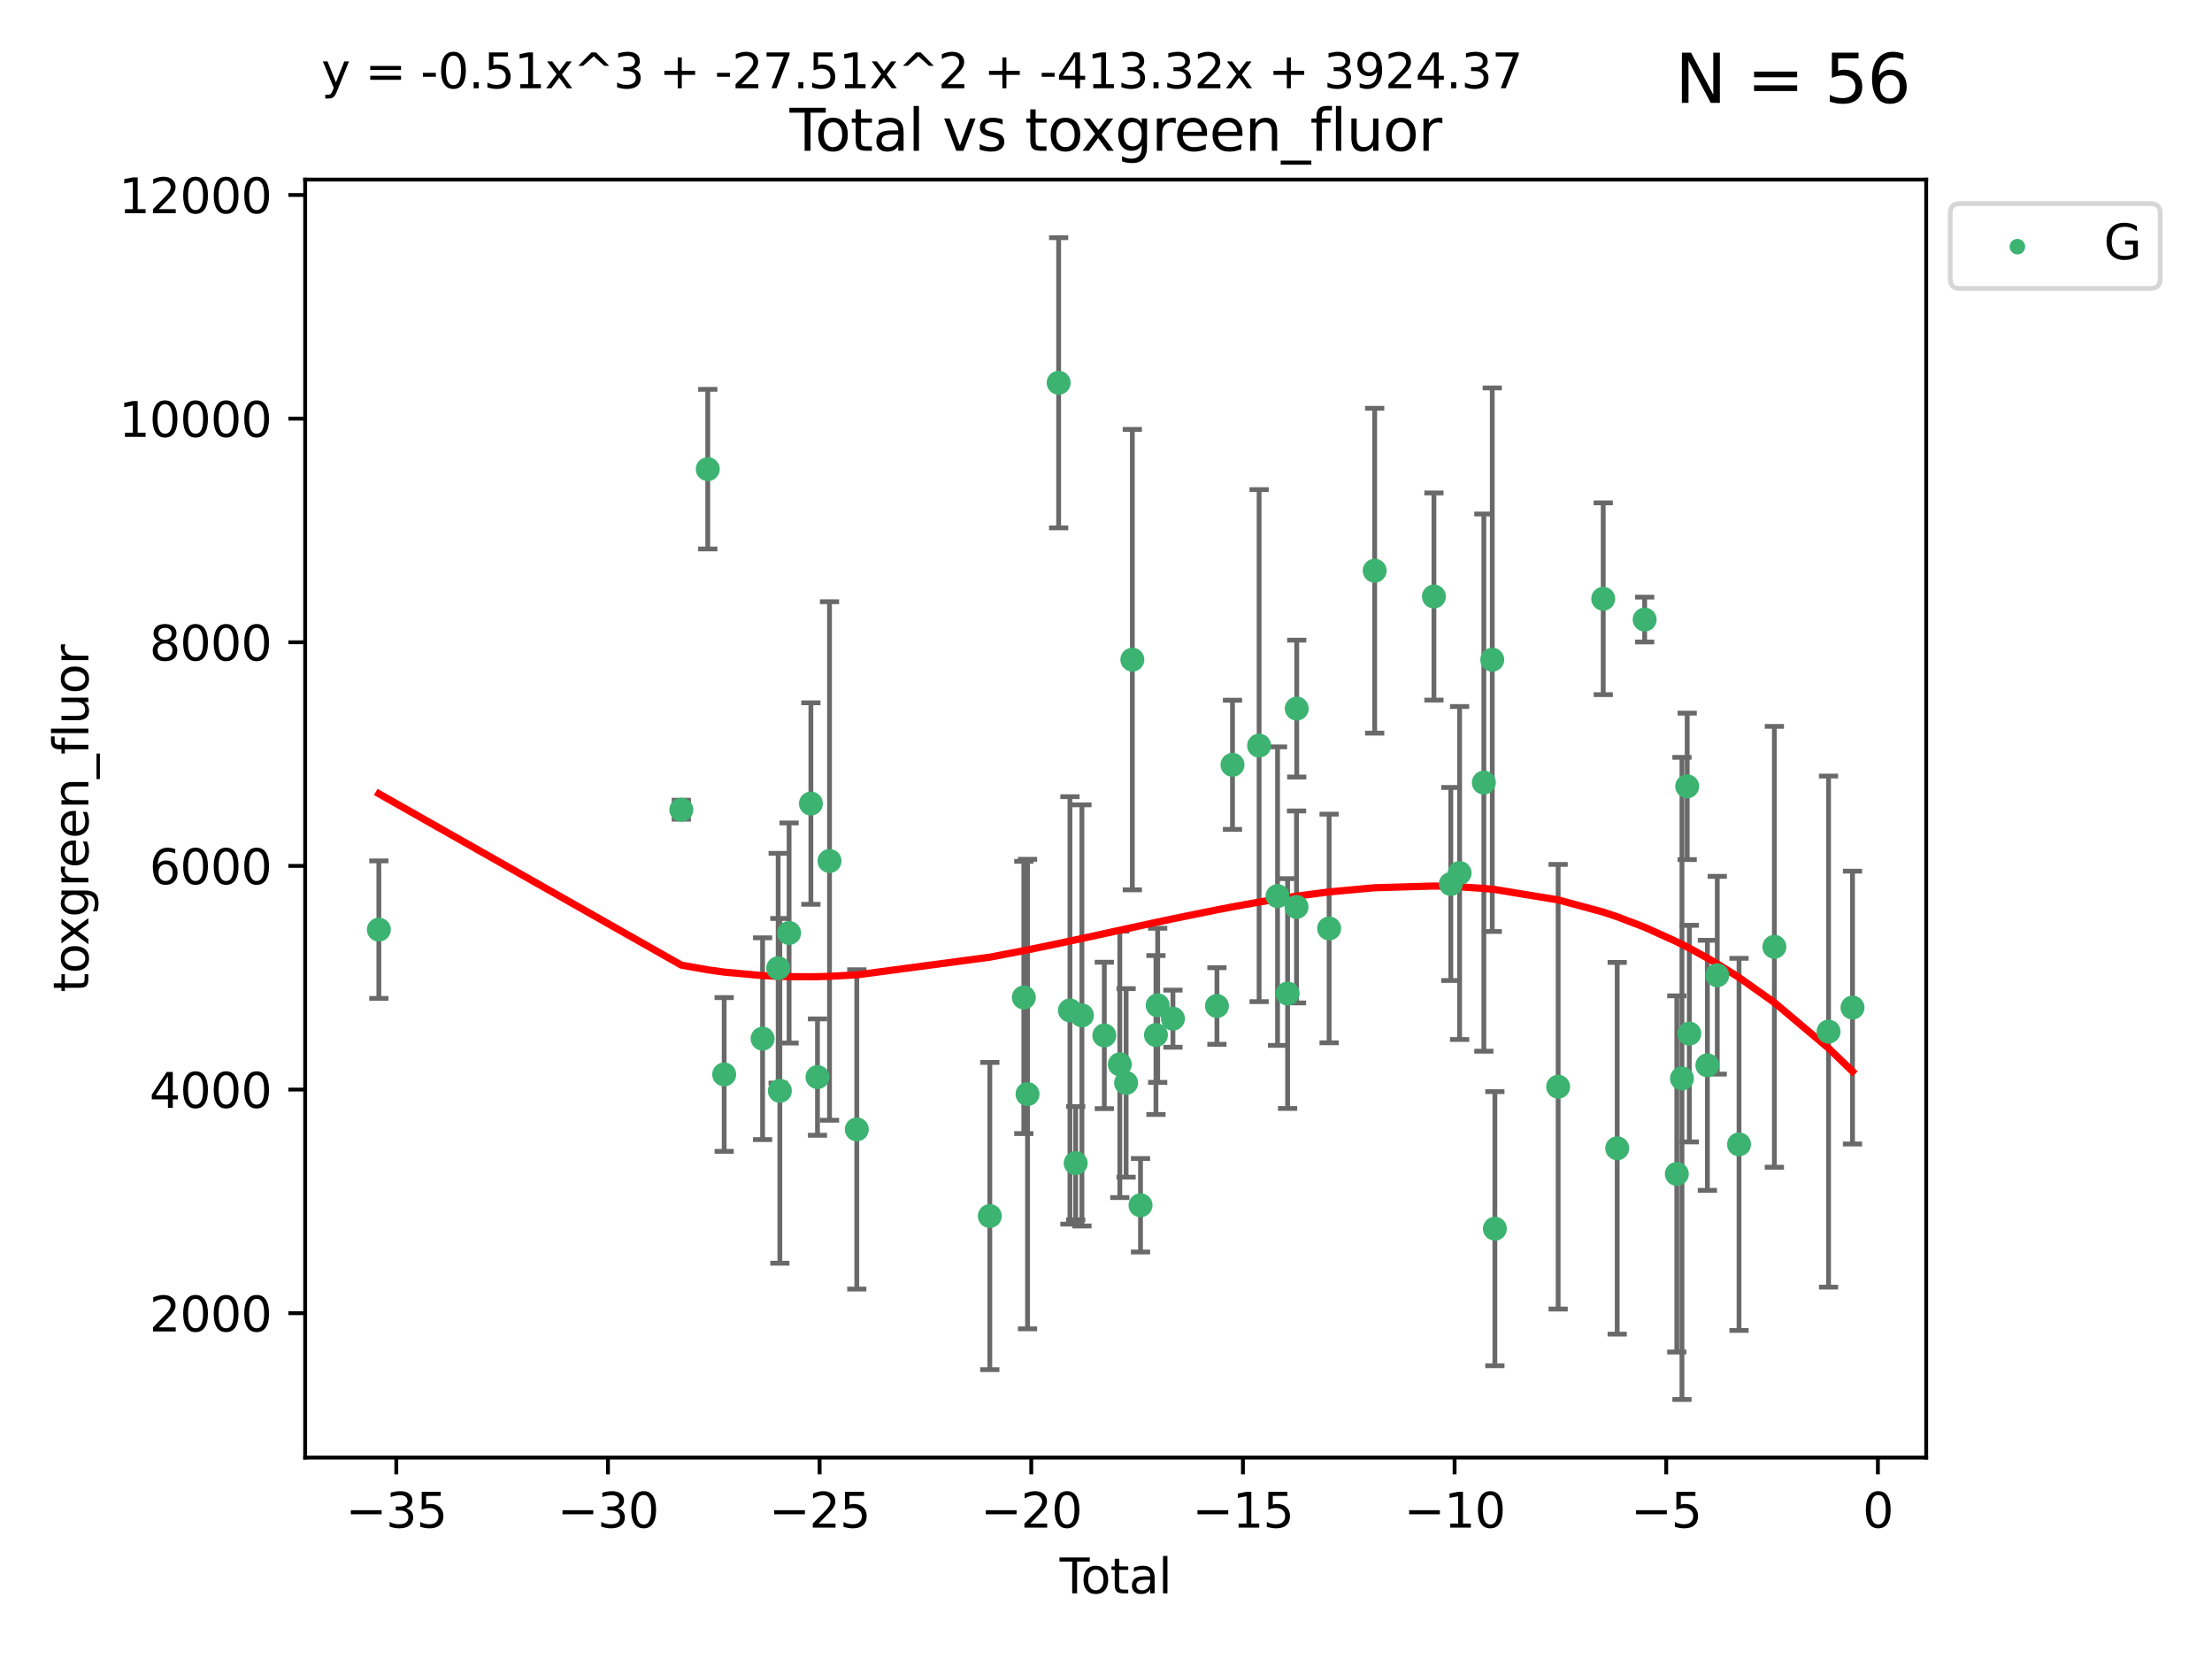 <?xml version="1.0" encoding="utf-8" standalone="no"?>
<!DOCTYPE svg PUBLIC "-//W3C//DTD SVG 1.1//EN"
  "http://www.w3.org/Graphics/SVG/1.1/DTD/svg11.dtd">
<svg xmlns:xlink="http://www.w3.org/1999/xlink" width="460.8pt" height="345.6pt" viewBox="0 0 460.8 345.6" xmlns="http://www.w3.org/2000/svg" version="1.1">
 <defs>
  <style type="text/css">*{stroke-linejoin: round; stroke-linecap: butt}</style>
 </defs>
 <g id="figure_1">
  <g id="patch_1">
   <path d="M 0 345.6 
L 460.8 345.6 
L 460.8 0 
L 0 0 
z
" style="fill: #ffffff"/>
  </g>
  <g id="axes_1">
   <g id="patch_2">
    <path d="M 63.571 303.64 
L 401.26 303.64 
L 401.26 37.411 
L 63.571 37.411 
z
" style="fill: #ffffff"/>
   </g>
   <g id="PathCollection_1">
    <defs>
     <path id="m6372471b61" d="M 0 1.118 
C 0.297 1.118 0.581 1 0.791 0.791 
C 1 0.581 1.118 0.297 1.118 0 
C 1.118 -0.297 1 -0.581 0.791 -0.791 
C 0.581 -1 0.297 -1.118 0 -1.118 
C -0.297 -1.118 -0.581 -1 -0.791 -0.791 
C -1 -0.581 -1.118 -0.297 -1.118 0 
C -1.118 0.297 -1 0.581 -0.791 0.791 
C -0.581 1 -0.297 1.118 0 1.118 
z
" style="stroke: #3cb371"/>
    </defs>
    <g clip-path="url(#pae67f00e50)">
     <use xlink:href="#m6372471b61" x="78.921" y="193.659" style="fill: #3cb371; stroke: #3cb371"/>
     <use xlink:href="#m6372471b61" x="141.933" y="168.674" style="fill: #3cb371; stroke: #3cb371"/>
     <use xlink:href="#m6372471b61" x="147.439" y="97.733" style="fill: #3cb371; stroke: #3cb371"/>
     <use xlink:href="#m6372471b61" x="150.859" y="223.827" style="fill: #3cb371; stroke: #3cb371"/>
     <use xlink:href="#m6372471b61" x="158.863" y="216.374" style="fill: #3cb371; stroke: #3cb371"/>
     <use xlink:href="#m6372471b61" x="162.108" y="201.694" style="fill: #3cb371; stroke: #3cb371"/>
     <use xlink:href="#m6372471b61" x="162.459" y="227.241" style="fill: #3cb371; stroke: #3cb371"/>
     <use xlink:href="#m6372471b61" x="164.382" y="194.357" style="fill: #3cb371; stroke: #3cb371"/>
     <use xlink:href="#m6372471b61" x="168.922" y="167.393" style="fill: #3cb371; stroke: #3cb371"/>
     <use xlink:href="#m6372471b61" x="170.298" y="224.378" style="fill: #3cb371; stroke: #3cb371"/>
     <use xlink:href="#m6372471b61" x="172.802" y="179.361" style="fill: #3cb371; stroke: #3cb371"/>
     <use xlink:href="#m6372471b61" x="178.486" y="235.273" style="fill: #3cb371; stroke: #3cb371"/>
     <use xlink:href="#m6372471b61" x="206.195" y="253.318" style="fill: #3cb371; stroke: #3cb371"/>
     <use xlink:href="#m6372471b61" x="213.28" y="207.792" style="fill: #3cb371; stroke: #3cb371"/>
     <use xlink:href="#m6372471b61" x="214.053" y="227.915" style="fill: #3cb371; stroke: #3cb371"/>
     <use xlink:href="#m6372471b61" x="220.537" y="79.74" style="fill: #3cb371; stroke: #3cb371"/>
     <use xlink:href="#m6372471b61" x="222.889" y="210.486" style="fill: #3cb371; stroke: #3cb371"/>
     <use xlink:href="#m6372471b61" x="224.085" y="242.308" style="fill: #3cb371; stroke: #3cb371"/>
     <use xlink:href="#m6372471b61" x="225.384" y="211.53" style="fill: #3cb371; stroke: #3cb371"/>
     <use xlink:href="#m6372471b61" x="230.049" y="215.696" style="fill: #3cb371; stroke: #3cb371"/>
     <use xlink:href="#m6372471b61" x="233.277" y="221.727" style="fill: #3cb371; stroke: #3cb371"/>
     <use xlink:href="#m6372471b61" x="234.588" y="225.588" style="fill: #3cb371; stroke: #3cb371"/>
     <use xlink:href="#m6372471b61" x="235.886" y="137.416" style="fill: #3cb371; stroke: #3cb371"/>
     <use xlink:href="#m6372471b61" x="237.592" y="251.079" style="fill: #3cb371; stroke: #3cb371"/>
     <use xlink:href="#m6372471b61" x="240.805" y="215.614" style="fill: #3cb371; stroke: #3cb371"/>
     <use xlink:href="#m6372471b61" x="241.166" y="209.427" style="fill: #3cb371; stroke: #3cb371"/>
     <use xlink:href="#m6372471b61" x="244.343" y="212.208" style="fill: #3cb371; stroke: #3cb371"/>
     <use xlink:href="#m6372471b61" x="253.51" y="209.569" style="fill: #3cb371; stroke: #3cb371"/>
     <use xlink:href="#m6372471b61" x="256.751" y="159.326" style="fill: #3cb371; stroke: #3cb371"/>
     <use xlink:href="#m6372471b61" x="262.295" y="155.327" style="fill: #3cb371; stroke: #3cb371"/>
     <use xlink:href="#m6372471b61" x="266.134" y="186.676" style="fill: #3cb371; stroke: #3cb371"/>
     <use xlink:href="#m6372471b61" x="268.232" y="206.974" style="fill: #3cb371; stroke: #3cb371"/>
     <use xlink:href="#m6372471b61" x="270.09" y="188.931" style="fill: #3cb371; stroke: #3cb371"/>
     <use xlink:href="#m6372471b61" x="270.133" y="147.612" style="fill: #3cb371; stroke: #3cb371"/>
     <use xlink:href="#m6372471b61" x="276.879" y="193.418" style="fill: #3cb371; stroke: #3cb371"/>
     <use xlink:href="#m6372471b61" x="286.371" y="118.888" style="fill: #3cb371; stroke: #3cb371"/>
     <use xlink:href="#m6372471b61" x="298.715" y="124.263" style="fill: #3cb371; stroke: #3cb371"/>
     <use xlink:href="#m6372471b61" x="302.232" y="184.151" style="fill: #3cb371; stroke: #3cb371"/>
     <use xlink:href="#m6372471b61" x="304.065" y="181.863" style="fill: #3cb371; stroke: #3cb371"/>
     <use xlink:href="#m6372471b61" x="309.113" y="163.028" style="fill: #3cb371; stroke: #3cb371"/>
     <use xlink:href="#m6372471b61" x="310.865" y="137.428" style="fill: #3cb371; stroke: #3cb371"/>
     <use xlink:href="#m6372471b61" x="311.409" y="255.958" style="fill: #3cb371; stroke: #3cb371"/>
     <use xlink:href="#m6372471b61" x="324.589" y="226.385" style="fill: #3cb371; stroke: #3cb371"/>
     <use xlink:href="#m6372471b61" x="333.98" y="124.733" style="fill: #3cb371; stroke: #3cb371"/>
     <use xlink:href="#m6372471b61" x="336.894" y="239.207" style="fill: #3cb371; stroke: #3cb371"/>
     <use xlink:href="#m6372471b61" x="342.612" y="129.065" style="fill: #3cb371; stroke: #3cb371"/>
     <use xlink:href="#m6372471b61" x="349.311" y="244.552" style="fill: #3cb371; stroke: #3cb371"/>
     <use xlink:href="#m6372471b61" x="350.383" y="224.656" style="fill: #3cb371; stroke: #3cb371"/>
     <use xlink:href="#m6372471b61" x="351.473" y="163.815" style="fill: #3cb371; stroke: #3cb371"/>
     <use xlink:href="#m6372471b61" x="351.916" y="215.322" style="fill: #3cb371; stroke: #3cb371"/>
     <use xlink:href="#m6372471b61" x="355.679" y="221.921" style="fill: #3cb371; stroke: #3cb371"/>
     <use xlink:href="#m6372471b61" x="357.737" y="203.161" style="fill: #3cb371; stroke: #3cb371"/>
     <use xlink:href="#m6372471b61" x="362.272" y="238.394" style="fill: #3cb371; stroke: #3cb371"/>
     <use xlink:href="#m6372471b61" x="369.632" y="197.24" style="fill: #3cb371; stroke: #3cb371"/>
     <use xlink:href="#m6372471b61" x="380.92" y="214.9" style="fill: #3cb371; stroke: #3cb371"/>
     <use xlink:href="#m6372471b61" x="385.911" y="209.893" style="fill: #3cb371; stroke: #3cb371"/>
    </g>
   </g>
   <g id="matplotlib.axis_1">
    <g id="xtick_1">
     <g id="line2d_1">
      <defs>
       <path id="mce0a3dd9c8" d="M 0 0 
L 0 3.5 
" style="stroke: #000000; stroke-width: 0.8"/>
      </defs>
      <g>
       <use xlink:href="#mce0a3dd9c8" x="82.556" y="303.64" style="stroke: #000000; stroke-width: 0.8"/>
      </g>
     </g>
     <g id="text_1">
      <!-- −35 -->
      <g transform="translate(72.003 318.238)scale(0.1 -0.1)">
       <defs>
        <path id="DejaVuSans-2212" d="M 678 2272 
L 4684 2272 
L 4684 1741 
L 678 1741 
L 678 2272 
z
" transform="scale(0.016)"/>
        <path id="DejaVuSans-33" d="M 2597 2516 
Q 3050 2419 3304 2112 
Q 3559 1806 3559 1356 
Q 3559 666 3084 287 
Q 2609 -91 1734 -91 
Q 1441 -91 1130 -33 
Q 819 25 488 141 
L 488 750 
Q 750 597 1062 519 
Q 1375 441 1716 441 
Q 2309 441 2620 675 
Q 2931 909 2931 1356 
Q 2931 1769 2642 2001 
Q 2353 2234 1838 2234 
L 1294 2234 
L 1294 2753 
L 1863 2753 
Q 2328 2753 2575 2939 
Q 2822 3125 2822 3475 
Q 2822 3834 2567 4026 
Q 2313 4219 1838 4219 
Q 1578 4219 1281 4162 
Q 984 4106 628 3988 
L 628 4550 
Q 988 4650 1302 4700 
Q 1616 4750 1894 4750 
Q 2613 4750 3031 4423 
Q 3450 4097 3450 3541 
Q 3450 3153 3228 2886 
Q 3006 2619 2597 2516 
z
" transform="scale(0.016)"/>
        <path id="DejaVuSans-35" d="M 691 4666 
L 3169 4666 
L 3169 4134 
L 1269 4134 
L 1269 2991 
Q 1406 3038 1543 3061 
Q 1681 3084 1819 3084 
Q 2600 3084 3056 2656 
Q 3513 2228 3513 1497 
Q 3513 744 3044 326 
Q 2575 -91 1722 -91 
Q 1428 -91 1123 -41 
Q 819 9 494 109 
L 494 744 
Q 775 591 1075 516 
Q 1375 441 1709 441 
Q 2250 441 2565 725 
Q 2881 1009 2881 1497 
Q 2881 1984 2565 2268 
Q 2250 2553 1709 2553 
Q 1456 2553 1204 2497 
Q 953 2441 691 2322 
L 691 4666 
z
" transform="scale(0.016)"/>
       </defs>
       <use xlink:href="#DejaVuSans-2212"/>
       <use xlink:href="#DejaVuSans-33" x="83.789"/>
       <use xlink:href="#DejaVuSans-35" x="147.412"/>
      </g>
     </g>
    </g>
    <g id="xtick_2">
     <g id="line2d_2">
      <g>
       <use xlink:href="#mce0a3dd9c8" x="126.648" y="303.64" style="stroke: #000000; stroke-width: 0.8"/>
      </g>
     </g>
     <g id="text_2">
      <!-- −30 -->
      <g transform="translate(116.095 318.238)scale(0.1 -0.1)">
       <defs>
        <path id="DejaVuSans-30" d="M 2034 4250 
Q 1547 4250 1301 3770 
Q 1056 3291 1056 2328 
Q 1056 1369 1301 889 
Q 1547 409 2034 409 
Q 2525 409 2770 889 
Q 3016 1369 3016 2328 
Q 3016 3291 2770 3770 
Q 2525 4250 2034 4250 
z
M 2034 4750 
Q 2819 4750 3233 4129 
Q 3647 3509 3647 2328 
Q 3647 1150 3233 529 
Q 2819 -91 2034 -91 
Q 1250 -91 836 529 
Q 422 1150 422 2328 
Q 422 3509 836 4129 
Q 1250 4750 2034 4750 
z
" transform="scale(0.016)"/>
       </defs>
       <use xlink:href="#DejaVuSans-2212"/>
       <use xlink:href="#DejaVuSans-33" x="83.789"/>
       <use xlink:href="#DejaVuSans-30" x="147.412"/>
      </g>
     </g>
    </g>
    <g id="xtick_3">
     <g id="line2d_3">
      <g>
       <use xlink:href="#mce0a3dd9c8" x="170.74" y="303.64" style="stroke: #000000; stroke-width: 0.8"/>
      </g>
     </g>
     <g id="text_3">
      <!-- −25 -->
      <g transform="translate(160.187 318.238)scale(0.1 -0.1)">
       <defs>
        <path id="DejaVuSans-32" d="M 1228 531 
L 3431 531 
L 3431 0 
L 469 0 
L 469 531 
Q 828 903 1448 1529 
Q 2069 2156 2228 2338 
Q 2531 2678 2651 2914 
Q 2772 3150 2772 3378 
Q 2772 3750 2511 3984 
Q 2250 4219 1831 4219 
Q 1534 4219 1204 4116 
Q 875 4013 500 3803 
L 500 4441 
Q 881 4594 1212 4672 
Q 1544 4750 1819 4750 
Q 2544 4750 2975 4387 
Q 3406 4025 3406 3419 
Q 3406 3131 3298 2873 
Q 3191 2616 2906 2266 
Q 2828 2175 2409 1742 
Q 1991 1309 1228 531 
z
" transform="scale(0.016)"/>
       </defs>
       <use xlink:href="#DejaVuSans-2212"/>
       <use xlink:href="#DejaVuSans-32" x="83.789"/>
       <use xlink:href="#DejaVuSans-35" x="147.412"/>
      </g>
     </g>
    </g>
    <g id="xtick_4">
     <g id="line2d_4">
      <g>
       <use xlink:href="#mce0a3dd9c8" x="214.832" y="303.64" style="stroke: #000000; stroke-width: 0.8"/>
      </g>
     </g>
     <g id="text_4">
      <!-- −20 -->
      <g transform="translate(204.279 318.238)scale(0.1 -0.1)">
       <use xlink:href="#DejaVuSans-2212"/>
       <use xlink:href="#DejaVuSans-32" x="83.789"/>
       <use xlink:href="#DejaVuSans-30" x="147.412"/>
      </g>
     </g>
    </g>
    <g id="xtick_5">
     <g id="line2d_5">
      <g>
       <use xlink:href="#mce0a3dd9c8" x="258.924" y="303.64" style="stroke: #000000; stroke-width: 0.8"/>
      </g>
     </g>
     <g id="text_5">
      <!-- −15 -->
      <g transform="translate(248.371 318.238)scale(0.1 -0.1)">
       <defs>
        <path id="DejaVuSans-31" d="M 794 531 
L 1825 531 
L 1825 4091 
L 703 3866 
L 703 4441 
L 1819 4666 
L 2450 4666 
L 2450 531 
L 3481 531 
L 3481 0 
L 794 0 
L 794 531 
z
" transform="scale(0.016)"/>
       </defs>
       <use xlink:href="#DejaVuSans-2212"/>
       <use xlink:href="#DejaVuSans-31" x="83.789"/>
       <use xlink:href="#DejaVuSans-35" x="147.412"/>
      </g>
     </g>
    </g>
    <g id="xtick_6">
     <g id="line2d_6">
      <g>
       <use xlink:href="#mce0a3dd9c8" x="303.016" y="303.64" style="stroke: #000000; stroke-width: 0.8"/>
      </g>
     </g>
     <g id="text_6">
      <!-- −10 -->
      <g transform="translate(292.463 318.238)scale(0.1 -0.1)">
       <use xlink:href="#DejaVuSans-2212"/>
       <use xlink:href="#DejaVuSans-31" x="83.789"/>
       <use xlink:href="#DejaVuSans-30" x="147.412"/>
      </g>
     </g>
    </g>
    <g id="xtick_7">
     <g id="line2d_7">
      <g>
       <use xlink:href="#mce0a3dd9c8" x="347.108" y="303.64" style="stroke: #000000; stroke-width: 0.8"/>
      </g>
     </g>
     <g id="text_7">
      <!-- −5 -->
      <g transform="translate(339.737 318.238)scale(0.1 -0.1)">
       <use xlink:href="#DejaVuSans-2212"/>
       <use xlink:href="#DejaVuSans-35" x="83.789"/>
      </g>
     </g>
    </g>
    <g id="xtick_8">
     <g id="line2d_8">
      <g>
       <use xlink:href="#mce0a3dd9c8" x="391.2" y="303.64" style="stroke: #000000; stroke-width: 0.8"/>
      </g>
     </g>
     <g id="text_8">
      <!-- 0 -->
      <g transform="translate(388.018 318.238)scale(0.1 -0.1)">
       <use xlink:href="#DejaVuSans-30"/>
      </g>
     </g>
    </g>
    <g id="text_9">
     <!-- Total -->
     <g transform="translate(220.739 331.917)scale(0.1 -0.1)">
      <defs>
       <path id="DejaVuSans-54" d="M -19 4666 
L 3928 4666 
L 3928 4134 
L 2272 4134 
L 2272 0 
L 1638 0 
L 1638 4134 
L -19 4134 
L -19 4666 
z
" transform="scale(0.016)"/>
       <path id="DejaVuSans-6f" d="M 1959 3097 
Q 1497 3097 1228 2736 
Q 959 2375 959 1747 
Q 959 1119 1226 758 
Q 1494 397 1959 397 
Q 2419 397 2687 759 
Q 2956 1122 2956 1747 
Q 2956 2369 2687 2733 
Q 2419 3097 1959 3097 
z
M 1959 3584 
Q 2709 3584 3137 3096 
Q 3566 2609 3566 1747 
Q 3566 888 3137 398 
Q 2709 -91 1959 -91 
Q 1206 -91 779 398 
Q 353 888 353 1747 
Q 353 2609 779 3096 
Q 1206 3584 1959 3584 
z
" transform="scale(0.016)"/>
       <path id="DejaVuSans-74" d="M 1172 4494 
L 1172 3500 
L 2356 3500 
L 2356 3053 
L 1172 3053 
L 1172 1153 
Q 1172 725 1289 603 
Q 1406 481 1766 481 
L 2356 481 
L 2356 0 
L 1766 0 
Q 1100 0 847 248 
Q 594 497 594 1153 
L 594 3053 
L 172 3053 
L 172 3500 
L 594 3500 
L 594 4494 
L 1172 4494 
z
" transform="scale(0.016)"/>
       <path id="DejaVuSans-61" d="M 2194 1759 
Q 1497 1759 1228 1600 
Q 959 1441 959 1056 
Q 959 750 1161 570 
Q 1363 391 1709 391 
Q 2188 391 2477 730 
Q 2766 1069 2766 1631 
L 2766 1759 
L 2194 1759 
z
M 3341 1997 
L 3341 0 
L 2766 0 
L 2766 531 
Q 2569 213 2275 61 
Q 1981 -91 1556 -91 
Q 1019 -91 701 211 
Q 384 513 384 1019 
Q 384 1609 779 1909 
Q 1175 2209 1959 2209 
L 2766 2209 
L 2766 2266 
Q 2766 2663 2505 2880 
Q 2244 3097 1772 3097 
Q 1472 3097 1187 3025 
Q 903 2953 641 2809 
L 641 3341 
Q 956 3463 1253 3523 
Q 1550 3584 1831 3584 
Q 2591 3584 2966 3190 
Q 3341 2797 3341 1997 
z
" transform="scale(0.016)"/>
       <path id="DejaVuSans-6c" d="M 603 4863 
L 1178 4863 
L 1178 0 
L 603 0 
L 603 4863 
z
" transform="scale(0.016)"/>
      </defs>
      <use xlink:href="#DejaVuSans-54"/>
      <use xlink:href="#DejaVuSans-6f" x="44.084"/>
      <use xlink:href="#DejaVuSans-74" x="105.266"/>
      <use xlink:href="#DejaVuSans-61" x="144.475"/>
      <use xlink:href="#DejaVuSans-6c" x="205.754"/>
     </g>
    </g>
   </g>
   <g id="matplotlib.axis_2">
    <g id="ytick_1">
     <g id="line2d_9">
      <defs>
       <path id="mcc54b3b1ea" d="M 0 0 
L -3.5 0 
" style="stroke: #000000; stroke-width: 0.8"/>
      </defs>
      <g>
       <use xlink:href="#mcc54b3b1ea" x="63.571" y="273.565" style="stroke: #000000; stroke-width: 0.8"/>
      </g>
     </g>
     <g id="text_10">
      <!-- 2000 -->
      <g transform="translate(31.121 277.365)scale(0.1 -0.1)">
       <use xlink:href="#DejaVuSans-32"/>
       <use xlink:href="#DejaVuSans-30" x="63.623"/>
       <use xlink:href="#DejaVuSans-30" x="127.246"/>
       <use xlink:href="#DejaVuSans-30" x="190.869"/>
      </g>
     </g>
    </g>
    <g id="ytick_2">
     <g id="line2d_10">
      <g>
       <use xlink:href="#mcc54b3b1ea" x="63.571" y="226.976" style="stroke: #000000; stroke-width: 0.8"/>
      </g>
     </g>
     <g id="text_11">
      <!-- 4000 -->
      <g transform="translate(31.121 230.775)scale(0.1 -0.1)">
       <defs>
        <path id="DejaVuSans-34" d="M 2419 4116 
L 825 1625 
L 2419 1625 
L 2419 4116 
z
M 2253 4666 
L 3047 4666 
L 3047 1625 
L 3713 1625 
L 3713 1100 
L 3047 1100 
L 3047 0 
L 2419 0 
L 2419 1100 
L 313 1100 
L 313 1709 
L 2253 4666 
z
" transform="scale(0.016)"/>
       </defs>
       <use xlink:href="#DejaVuSans-34"/>
       <use xlink:href="#DejaVuSans-30" x="63.623"/>
       <use xlink:href="#DejaVuSans-30" x="127.246"/>
       <use xlink:href="#DejaVuSans-30" x="190.869"/>
      </g>
     </g>
    </g>
    <g id="ytick_3">
     <g id="line2d_11">
      <g>
       <use xlink:href="#mcc54b3b1ea" x="63.571" y="180.386" style="stroke: #000000; stroke-width: 0.8"/>
      </g>
     </g>
     <g id="text_12">
      <!-- 6000 -->
      <g transform="translate(31.121 184.186)scale(0.1 -0.1)">
       <defs>
        <path id="DejaVuSans-36" d="M 2113 2584 
Q 1688 2584 1439 2293 
Q 1191 2003 1191 1497 
Q 1191 994 1439 701 
Q 1688 409 2113 409 
Q 2538 409 2786 701 
Q 3034 994 3034 1497 
Q 3034 2003 2786 2293 
Q 2538 2584 2113 2584 
z
M 3366 4563 
L 3366 3988 
Q 3128 4100 2886 4159 
Q 2644 4219 2406 4219 
Q 1781 4219 1451 3797 
Q 1122 3375 1075 2522 
Q 1259 2794 1537 2939 
Q 1816 3084 2150 3084 
Q 2853 3084 3261 2657 
Q 3669 2231 3669 1497 
Q 3669 778 3244 343 
Q 2819 -91 2113 -91 
Q 1303 -91 875 529 
Q 447 1150 447 2328 
Q 447 3434 972 4092 
Q 1497 4750 2381 4750 
Q 2619 4750 2861 4703 
Q 3103 4656 3366 4563 
z
" transform="scale(0.016)"/>
       </defs>
       <use xlink:href="#DejaVuSans-36"/>
       <use xlink:href="#DejaVuSans-30" x="63.623"/>
       <use xlink:href="#DejaVuSans-30" x="127.246"/>
       <use xlink:href="#DejaVuSans-30" x="190.869"/>
      </g>
     </g>
    </g>
    <g id="ytick_4">
     <g id="line2d_12">
      <g>
       <use xlink:href="#mcc54b3b1ea" x="63.571" y="133.797" style="stroke: #000000; stroke-width: 0.8"/>
      </g>
     </g>
     <g id="text_13">
      <!-- 8000 -->
      <g transform="translate(31.121 137.596)scale(0.1 -0.1)">
       <defs>
        <path id="DejaVuSans-38" d="M 2034 2216 
Q 1584 2216 1326 1975 
Q 1069 1734 1069 1313 
Q 1069 891 1326 650 
Q 1584 409 2034 409 
Q 2484 409 2743 651 
Q 3003 894 3003 1313 
Q 3003 1734 2745 1975 
Q 2488 2216 2034 2216 
z
M 1403 2484 
Q 997 2584 770 2862 
Q 544 3141 544 3541 
Q 544 4100 942 4425 
Q 1341 4750 2034 4750 
Q 2731 4750 3128 4425 
Q 3525 4100 3525 3541 
Q 3525 3141 3298 2862 
Q 3072 2584 2669 2484 
Q 3125 2378 3379 2068 
Q 3634 1759 3634 1313 
Q 3634 634 3220 271 
Q 2806 -91 2034 -91 
Q 1263 -91 848 271 
Q 434 634 434 1313 
Q 434 1759 690 2068 
Q 947 2378 1403 2484 
z
M 1172 3481 
Q 1172 3119 1398 2916 
Q 1625 2713 2034 2713 
Q 2441 2713 2670 2916 
Q 2900 3119 2900 3481 
Q 2900 3844 2670 4047 
Q 2441 4250 2034 4250 
Q 1625 4250 1398 4047 
Q 1172 3844 1172 3481 
z
" transform="scale(0.016)"/>
       </defs>
       <use xlink:href="#DejaVuSans-38"/>
       <use xlink:href="#DejaVuSans-30" x="63.623"/>
       <use xlink:href="#DejaVuSans-30" x="127.246"/>
       <use xlink:href="#DejaVuSans-30" x="190.869"/>
      </g>
     </g>
    </g>
    <g id="ytick_5">
     <g id="line2d_13">
      <g>
       <use xlink:href="#mcc54b3b1ea" x="63.571" y="87.207" style="stroke: #000000; stroke-width: 0.8"/>
      </g>
     </g>
     <g id="text_14">
      <!-- 10000 -->
      <g transform="translate(24.759 91.007)scale(0.1 -0.1)">
       <use xlink:href="#DejaVuSans-31"/>
       <use xlink:href="#DejaVuSans-30" x="63.623"/>
       <use xlink:href="#DejaVuSans-30" x="127.246"/>
       <use xlink:href="#DejaVuSans-30" x="190.869"/>
       <use xlink:href="#DejaVuSans-30" x="254.492"/>
      </g>
     </g>
    </g>
    <g id="ytick_6">
     <g id="line2d_14">
      <g>
       <use xlink:href="#mcc54b3b1ea" x="63.571" y="40.618" style="stroke: #000000; stroke-width: 0.8"/>
      </g>
     </g>
     <g id="text_15">
      <!-- 12000 -->
      <g transform="translate(24.759 44.417)scale(0.1 -0.1)">
       <use xlink:href="#DejaVuSans-31"/>
       <use xlink:href="#DejaVuSans-32" x="63.623"/>
       <use xlink:href="#DejaVuSans-30" x="127.246"/>
       <use xlink:href="#DejaVuSans-30" x="190.869"/>
       <use xlink:href="#DejaVuSans-30" x="254.492"/>
      </g>
     </g>
    </g>
    <g id="text_16">
     <!-- toxgreen_fluor -->
     <g transform="translate(18.401 206.72)rotate(-90)scale(0.1 -0.1)">
      <defs>
       <path id="DejaVuSans-78" d="M 3513 3500 
L 2247 1797 
L 3578 0 
L 2900 0 
L 1881 1375 
L 863 0 
L 184 0 
L 1544 1831 
L 300 3500 
L 978 3500 
L 1906 2253 
L 2834 3500 
L 3513 3500 
z
" transform="scale(0.016)"/>
       <path id="DejaVuSans-67" d="M 2906 1791 
Q 2906 2416 2648 2759 
Q 2391 3103 1925 3103 
Q 1463 3103 1205 2759 
Q 947 2416 947 1791 
Q 947 1169 1205 825 
Q 1463 481 1925 481 
Q 2391 481 2648 825 
Q 2906 1169 2906 1791 
z
M 3481 434 
Q 3481 -459 3084 -895 
Q 2688 -1331 1869 -1331 
Q 1566 -1331 1297 -1286 
Q 1028 -1241 775 -1147 
L 775 -588 
Q 1028 -725 1275 -790 
Q 1522 -856 1778 -856 
Q 2344 -856 2625 -561 
Q 2906 -266 2906 331 
L 2906 616 
Q 2728 306 2450 153 
Q 2172 0 1784 0 
Q 1141 0 747 490 
Q 353 981 353 1791 
Q 353 2603 747 3093 
Q 1141 3584 1784 3584 
Q 2172 3584 2450 3431 
Q 2728 3278 2906 2969 
L 2906 3500 
L 3481 3500 
L 3481 434 
z
" transform="scale(0.016)"/>
       <path id="DejaVuSans-72" d="M 2631 2963 
Q 2534 3019 2420 3045 
Q 2306 3072 2169 3072 
Q 1681 3072 1420 2755 
Q 1159 2438 1159 1844 
L 1159 0 
L 581 0 
L 581 3500 
L 1159 3500 
L 1159 2956 
Q 1341 3275 1631 3429 
Q 1922 3584 2338 3584 
Q 2397 3584 2469 3576 
Q 2541 3569 2628 3553 
L 2631 2963 
z
" transform="scale(0.016)"/>
       <path id="DejaVuSans-65" d="M 3597 1894 
L 3597 1613 
L 953 1613 
Q 991 1019 1311 708 
Q 1631 397 2203 397 
Q 2534 397 2845 478 
Q 3156 559 3463 722 
L 3463 178 
Q 3153 47 2828 -22 
Q 2503 -91 2169 -91 
Q 1331 -91 842 396 
Q 353 884 353 1716 
Q 353 2575 817 3079 
Q 1281 3584 2069 3584 
Q 2775 3584 3186 3129 
Q 3597 2675 3597 1894 
z
M 3022 2063 
Q 3016 2534 2758 2815 
Q 2500 3097 2075 3097 
Q 1594 3097 1305 2825 
Q 1016 2553 972 2059 
L 3022 2063 
z
" transform="scale(0.016)"/>
       <path id="DejaVuSans-6e" d="M 3513 2113 
L 3513 0 
L 2938 0 
L 2938 2094 
Q 2938 2591 2744 2837 
Q 2550 3084 2163 3084 
Q 1697 3084 1428 2787 
Q 1159 2491 1159 1978 
L 1159 0 
L 581 0 
L 581 3500 
L 1159 3500 
L 1159 2956 
Q 1366 3272 1645 3428 
Q 1925 3584 2291 3584 
Q 2894 3584 3203 3211 
Q 3513 2838 3513 2113 
z
" transform="scale(0.016)"/>
       <path id="DejaVuSans-5f" d="M 3263 -1063 
L 3263 -1509 
L -63 -1509 
L -63 -1063 
L 3263 -1063 
z
" transform="scale(0.016)"/>
       <path id="DejaVuSans-66" d="M 2375 4863 
L 2375 4384 
L 1825 4384 
Q 1516 4384 1395 4259 
Q 1275 4134 1275 3809 
L 1275 3500 
L 2222 3500 
L 2222 3053 
L 1275 3053 
L 1275 0 
L 697 0 
L 697 3053 
L 147 3053 
L 147 3500 
L 697 3500 
L 697 3744 
Q 697 4328 969 4595 
Q 1241 4863 1831 4863 
L 2375 4863 
z
" transform="scale(0.016)"/>
       <path id="DejaVuSans-75" d="M 544 1381 
L 544 3500 
L 1119 3500 
L 1119 1403 
Q 1119 906 1312 657 
Q 1506 409 1894 409 
Q 2359 409 2629 706 
Q 2900 1003 2900 1516 
L 2900 3500 
L 3475 3500 
L 3475 0 
L 2900 0 
L 2900 538 
Q 2691 219 2414 64 
Q 2138 -91 1772 -91 
Q 1169 -91 856 284 
Q 544 659 544 1381 
z
M 1991 3584 
L 1991 3584 
z
" transform="scale(0.016)"/>
      </defs>
      <use xlink:href="#DejaVuSans-74"/>
      <use xlink:href="#DejaVuSans-6f" x="39.209"/>
      <use xlink:href="#DejaVuSans-78" x="97.266"/>
      <use xlink:href="#DejaVuSans-67" x="156.445"/>
      <use xlink:href="#DejaVuSans-72" x="219.922"/>
      <use xlink:href="#DejaVuSans-65" x="258.785"/>
      <use xlink:href="#DejaVuSans-65" x="320.309"/>
      <use xlink:href="#DejaVuSans-6e" x="381.832"/>
      <use xlink:href="#DejaVuSans-5f" x="445.211"/>
      <use xlink:href="#DejaVuSans-66" x="495.211"/>
      <use xlink:href="#DejaVuSans-6c" x="530.416"/>
      <use xlink:href="#DejaVuSans-75" x="558.199"/>
      <use xlink:href="#DejaVuSans-6f" x="621.578"/>
      <use xlink:href="#DejaVuSans-72" x="682.76"/>
     </g>
    </g>
   </g>
   <g id="LineCollection_1">
    <path d="M 78.921 207.981 
L 78.921 179.337 
" clip-path="url(#pae67f00e50)" style="fill: none; stroke: #696969"/>
    <path d="M 141.933 170.652 
L 141.933 166.695 
" clip-path="url(#pae67f00e50)" style="fill: none; stroke: #696969"/>
    <path d="M 147.439 114.361 
L 147.439 81.104 
" clip-path="url(#pae67f00e50)" style="fill: none; stroke: #696969"/>
    <path d="M 150.859 239.839 
L 150.859 207.815 
" clip-path="url(#pae67f00e50)" style="fill: none; stroke: #696969"/>
    <path d="M 158.863 237.391 
L 158.863 195.357 
" clip-path="url(#pae67f00e50)" style="fill: none; stroke: #696969"/>
    <path d="M 162.108 225.628 
L 162.108 177.761 
" clip-path="url(#pae67f00e50)" style="fill: none; stroke: #696969"/>
    <path d="M 162.459 263.146 
L 162.459 191.336 
" clip-path="url(#pae67f00e50)" style="fill: none; stroke: #696969"/>
    <path d="M 164.382 217.281 
L 164.382 171.433 
" clip-path="url(#pae67f00e50)" style="fill: none; stroke: #696969"/>
    <path d="M 168.922 188.38 
L 168.922 146.406 
" clip-path="url(#pae67f00e50)" style="fill: none; stroke: #696969"/>
    <path d="M 170.298 236.496 
L 170.298 212.26 
" clip-path="url(#pae67f00e50)" style="fill: none; stroke: #696969"/>
    <path d="M 172.802 233.364 
L 172.802 125.359 
" clip-path="url(#pae67f00e50)" style="fill: none; stroke: #696969"/>
    <path d="M 178.486 268.539 
L 178.486 202.007 
" clip-path="url(#pae67f00e50)" style="fill: none; stroke: #696969"/>
    <path d="M 206.195 285.319 
L 206.195 221.318 
" clip-path="url(#pae67f00e50)" style="fill: none; stroke: #696969"/>
    <path d="M 213.28 236.145 
L 213.28 179.439 
" clip-path="url(#pae67f00e50)" style="fill: none; stroke: #696969"/>
    <path d="M 214.053 276.817 
L 214.053 179.013 
" clip-path="url(#pae67f00e50)" style="fill: none; stroke: #696969"/>
    <path d="M 220.537 109.967 
L 220.537 49.513 
" clip-path="url(#pae67f00e50)" style="fill: none; stroke: #696969"/>
    <path d="M 222.889 255.007 
L 222.889 165.964 
" clip-path="url(#pae67f00e50)" style="fill: none; stroke: #696969"/>
    <path d="M 224.085 254.112 
L 224.085 230.505 
" clip-path="url(#pae67f00e50)" style="fill: none; stroke: #696969"/>
    <path d="M 225.384 255.393 
L 225.384 167.666 
" clip-path="url(#pae67f00e50)" style="fill: none; stroke: #696969"/>
    <path d="M 230.049 230.947 
L 230.049 200.445 
" clip-path="url(#pae67f00e50)" style="fill: none; stroke: #696969"/>
    <path d="M 233.277 249.474 
L 233.277 193.98 
" clip-path="url(#pae67f00e50)" style="fill: none; stroke: #696969"/>
    <path d="M 234.588 245.223 
L 234.588 205.953 
" clip-path="url(#pae67f00e50)" style="fill: none; stroke: #696969"/>
    <path d="M 235.886 185.374 
L 235.886 89.458 
" clip-path="url(#pae67f00e50)" style="fill: none; stroke: #696969"/>
    <path d="M 237.592 260.816 
L 237.592 241.341 
" clip-path="url(#pae67f00e50)" style="fill: none; stroke: #696969"/>
    <path d="M 240.805 232.166 
L 240.805 199.063 
" clip-path="url(#pae67f00e50)" style="fill: none; stroke: #696969"/>
    <path d="M 241.166 225.484 
L 241.166 193.369 
" clip-path="url(#pae67f00e50)" style="fill: none; stroke: #696969"/>
    <path d="M 244.343 218.154 
L 244.343 206.263 
" clip-path="url(#pae67f00e50)" style="fill: none; stroke: #696969"/>
    <path d="M 253.51 217.546 
L 253.51 201.593 
" clip-path="url(#pae67f00e50)" style="fill: none; stroke: #696969"/>
    <path d="M 256.751 172.779 
L 256.751 145.873 
" clip-path="url(#pae67f00e50)" style="fill: none; stroke: #696969"/>
    <path d="M 262.295 208.659 
L 262.295 101.995 
" clip-path="url(#pae67f00e50)" style="fill: none; stroke: #696969"/>
    <path d="M 266.134 217.772 
L 266.134 155.581 
" clip-path="url(#pae67f00e50)" style="fill: none; stroke: #696969"/>
    <path d="M 268.232 230.91 
L 268.232 183.038 
" clip-path="url(#pae67f00e50)" style="fill: none; stroke: #696969"/>
    <path d="M 270.09 208.929 
L 270.09 168.934 
" clip-path="url(#pae67f00e50)" style="fill: none; stroke: #696969"/>
    <path d="M 270.133 161.869 
L 270.133 133.355 
" clip-path="url(#pae67f00e50)" style="fill: none; stroke: #696969"/>
    <path d="M 276.879 217.233 
L 276.879 169.604 
" clip-path="url(#pae67f00e50)" style="fill: none; stroke: #696969"/>
    <path d="M 286.371 152.726 
L 286.371 85.049 
" clip-path="url(#pae67f00e50)" style="fill: none; stroke: #696969"/>
    <path d="M 298.715 145.837 
L 298.715 102.689 
" clip-path="url(#pae67f00e50)" style="fill: none; stroke: #696969"/>
    <path d="M 302.232 204.258 
L 302.232 164.043 
" clip-path="url(#pae67f00e50)" style="fill: none; stroke: #696969"/>
    <path d="M 304.065 216.547 
L 304.065 147.18 
" clip-path="url(#pae67f00e50)" style="fill: none; stroke: #696969"/>
    <path d="M 309.113 218.985 
L 309.113 107.07 
" clip-path="url(#pae67f00e50)" style="fill: none; stroke: #696969"/>
    <path d="M 310.865 194.046 
L 310.865 80.809 
" clip-path="url(#pae67f00e50)" style="fill: none; stroke: #696969"/>
    <path d="M 311.409 284.51 
L 311.409 227.405 
" clip-path="url(#pae67f00e50)" style="fill: none; stroke: #696969"/>
    <path d="M 324.589 272.695 
L 324.589 180.074 
" clip-path="url(#pae67f00e50)" style="fill: none; stroke: #696969"/>
    <path d="M 333.98 144.709 
L 333.98 104.757 
" clip-path="url(#pae67f00e50)" style="fill: none; stroke: #696969"/>
    <path d="M 336.894 277.92 
L 336.894 200.493 
" clip-path="url(#pae67f00e50)" style="fill: none; stroke: #696969"/>
    <path d="M 342.612 133.735 
L 342.612 124.396 
" clip-path="url(#pae67f00e50)" style="fill: none; stroke: #696969"/>
    <path d="M 349.311 281.652 
L 349.311 207.452 
" clip-path="url(#pae67f00e50)" style="fill: none; stroke: #696969"/>
    <path d="M 350.383 291.539 
L 350.383 157.774 
" clip-path="url(#pae67f00e50)" style="fill: none; stroke: #696969"/>
    <path d="M 351.473 179.069 
L 351.473 148.562 
" clip-path="url(#pae67f00e50)" style="fill: none; stroke: #696969"/>
    <path d="M 351.916 237.882 
L 351.916 192.763 
" clip-path="url(#pae67f00e50)" style="fill: none; stroke: #696969"/>
    <path d="M 355.679 247.963 
L 355.679 195.88 
" clip-path="url(#pae67f00e50)" style="fill: none; stroke: #696969"/>
    <path d="M 357.737 223.761 
L 357.737 182.561 
" clip-path="url(#pae67f00e50)" style="fill: none; stroke: #696969"/>
    <path d="M 362.272 277.148 
L 362.272 199.64 
" clip-path="url(#pae67f00e50)" style="fill: none; stroke: #696969"/>
    <path d="M 369.632 243.156 
L 369.632 151.324 
" clip-path="url(#pae67f00e50)" style="fill: none; stroke: #696969"/>
    <path d="M 380.92 268.132 
L 380.92 161.668 
" clip-path="url(#pae67f00e50)" style="fill: none; stroke: #696969"/>
    <path d="M 385.911 238.313 
L 385.911 181.473 
" clip-path="url(#pae67f00e50)" style="fill: none; stroke: #696969"/>
   </g>
   <g id="line2d_15">
    <defs>
     <path id="m071db44600" d="M 2 0 
L -2 -0 
" style="stroke: #696969"/>
    </defs>
    <g clip-path="url(#pae67f00e50)">
     <use xlink:href="#m071db44600" x="78.921" y="207.981" style="fill: #696969; stroke: #696969"/>
     <use xlink:href="#m071db44600" x="141.933" y="170.652" style="fill: #696969; stroke: #696969"/>
     <use xlink:href="#m071db44600" x="147.439" y="114.361" style="fill: #696969; stroke: #696969"/>
     <use xlink:href="#m071db44600" x="150.859" y="239.839" style="fill: #696969; stroke: #696969"/>
     <use xlink:href="#m071db44600" x="158.863" y="237.391" style="fill: #696969; stroke: #696969"/>
     <use xlink:href="#m071db44600" x="162.108" y="225.628" style="fill: #696969; stroke: #696969"/>
     <use xlink:href="#m071db44600" x="162.459" y="263.146" style="fill: #696969; stroke: #696969"/>
     <use xlink:href="#m071db44600" x="164.382" y="217.281" style="fill: #696969; stroke: #696969"/>
     <use xlink:href="#m071db44600" x="168.922" y="188.38" style="fill: #696969; stroke: #696969"/>
     <use xlink:href="#m071db44600" x="170.298" y="236.496" style="fill: #696969; stroke: #696969"/>
     <use xlink:href="#m071db44600" x="172.802" y="233.364" style="fill: #696969; stroke: #696969"/>
     <use xlink:href="#m071db44600" x="178.486" y="268.539" style="fill: #696969; stroke: #696969"/>
     <use xlink:href="#m071db44600" x="206.195" y="285.319" style="fill: #696969; stroke: #696969"/>
     <use xlink:href="#m071db44600" x="213.28" y="236.145" style="fill: #696969; stroke: #696969"/>
     <use xlink:href="#m071db44600" x="214.053" y="276.817" style="fill: #696969; stroke: #696969"/>
     <use xlink:href="#m071db44600" x="220.537" y="109.967" style="fill: #696969; stroke: #696969"/>
     <use xlink:href="#m071db44600" x="222.889" y="255.007" style="fill: #696969; stroke: #696969"/>
     <use xlink:href="#m071db44600" x="224.085" y="254.112" style="fill: #696969; stroke: #696969"/>
     <use xlink:href="#m071db44600" x="225.384" y="255.393" style="fill: #696969; stroke: #696969"/>
     <use xlink:href="#m071db44600" x="230.049" y="230.947" style="fill: #696969; stroke: #696969"/>
     <use xlink:href="#m071db44600" x="233.277" y="249.474" style="fill: #696969; stroke: #696969"/>
     <use xlink:href="#m071db44600" x="234.588" y="245.223" style="fill: #696969; stroke: #696969"/>
     <use xlink:href="#m071db44600" x="235.886" y="185.374" style="fill: #696969; stroke: #696969"/>
     <use xlink:href="#m071db44600" x="237.592" y="260.816" style="fill: #696969; stroke: #696969"/>
     <use xlink:href="#m071db44600" x="240.805" y="232.166" style="fill: #696969; stroke: #696969"/>
     <use xlink:href="#m071db44600" x="241.166" y="225.484" style="fill: #696969; stroke: #696969"/>
     <use xlink:href="#m071db44600" x="244.343" y="218.154" style="fill: #696969; stroke: #696969"/>
     <use xlink:href="#m071db44600" x="253.51" y="217.546" style="fill: #696969; stroke: #696969"/>
     <use xlink:href="#m071db44600" x="256.751" y="172.779" style="fill: #696969; stroke: #696969"/>
     <use xlink:href="#m071db44600" x="262.295" y="208.659" style="fill: #696969; stroke: #696969"/>
     <use xlink:href="#m071db44600" x="266.134" y="217.772" style="fill: #696969; stroke: #696969"/>
     <use xlink:href="#m071db44600" x="268.232" y="230.91" style="fill: #696969; stroke: #696969"/>
     <use xlink:href="#m071db44600" x="270.09" y="208.929" style="fill: #696969; stroke: #696969"/>
     <use xlink:href="#m071db44600" x="270.133" y="161.869" style="fill: #696969; stroke: #696969"/>
     <use xlink:href="#m071db44600" x="276.879" y="217.233" style="fill: #696969; stroke: #696969"/>
     <use xlink:href="#m071db44600" x="286.371" y="152.726" style="fill: #696969; stroke: #696969"/>
     <use xlink:href="#m071db44600" x="298.715" y="145.837" style="fill: #696969; stroke: #696969"/>
     <use xlink:href="#m071db44600" x="302.232" y="204.258" style="fill: #696969; stroke: #696969"/>
     <use xlink:href="#m071db44600" x="304.065" y="216.547" style="fill: #696969; stroke: #696969"/>
     <use xlink:href="#m071db44600" x="309.113" y="218.985" style="fill: #696969; stroke: #696969"/>
     <use xlink:href="#m071db44600" x="310.865" y="194.046" style="fill: #696969; stroke: #696969"/>
     <use xlink:href="#m071db44600" x="311.409" y="284.51" style="fill: #696969; stroke: #696969"/>
     <use xlink:href="#m071db44600" x="324.589" y="272.695" style="fill: #696969; stroke: #696969"/>
     <use xlink:href="#m071db44600" x="333.98" y="144.709" style="fill: #696969; stroke: #696969"/>
     <use xlink:href="#m071db44600" x="336.894" y="277.92" style="fill: #696969; stroke: #696969"/>
     <use xlink:href="#m071db44600" x="342.612" y="133.735" style="fill: #696969; stroke: #696969"/>
     <use xlink:href="#m071db44600" x="349.311" y="281.652" style="fill: #696969; stroke: #696969"/>
     <use xlink:href="#m071db44600" x="350.383" y="291.539" style="fill: #696969; stroke: #696969"/>
     <use xlink:href="#m071db44600" x="351.473" y="179.069" style="fill: #696969; stroke: #696969"/>
     <use xlink:href="#m071db44600" x="351.916" y="237.882" style="fill: #696969; stroke: #696969"/>
     <use xlink:href="#m071db44600" x="355.679" y="247.963" style="fill: #696969; stroke: #696969"/>
     <use xlink:href="#m071db44600" x="357.737" y="223.761" style="fill: #696969; stroke: #696969"/>
     <use xlink:href="#m071db44600" x="362.272" y="277.148" style="fill: #696969; stroke: #696969"/>
     <use xlink:href="#m071db44600" x="369.632" y="243.156" style="fill: #696969; stroke: #696969"/>
     <use xlink:href="#m071db44600" x="380.92" y="268.132" style="fill: #696969; stroke: #696969"/>
     <use xlink:href="#m071db44600" x="385.911" y="238.313" style="fill: #696969; stroke: #696969"/>
    </g>
   </g>
   <g id="line2d_16">
    <g clip-path="url(#pae67f00e50)">
     <use xlink:href="#m071db44600" x="78.921" y="179.337" style="fill: #696969; stroke: #696969"/>
     <use xlink:href="#m071db44600" x="141.933" y="166.695" style="fill: #696969; stroke: #696969"/>
     <use xlink:href="#m071db44600" x="147.439" y="81.104" style="fill: #696969; stroke: #696969"/>
     <use xlink:href="#m071db44600" x="150.859" y="207.815" style="fill: #696969; stroke: #696969"/>
     <use xlink:href="#m071db44600" x="158.863" y="195.357" style="fill: #696969; stroke: #696969"/>
     <use xlink:href="#m071db44600" x="162.108" y="177.761" style="fill: #696969; stroke: #696969"/>
     <use xlink:href="#m071db44600" x="162.459" y="191.336" style="fill: #696969; stroke: #696969"/>
     <use xlink:href="#m071db44600" x="164.382" y="171.433" style="fill: #696969; stroke: #696969"/>
     <use xlink:href="#m071db44600" x="168.922" y="146.406" style="fill: #696969; stroke: #696969"/>
     <use xlink:href="#m071db44600" x="170.298" y="212.26" style="fill: #696969; stroke: #696969"/>
     <use xlink:href="#m071db44600" x="172.802" y="125.359" style="fill: #696969; stroke: #696969"/>
     <use xlink:href="#m071db44600" x="178.486" y="202.007" style="fill: #696969; stroke: #696969"/>
     <use xlink:href="#m071db44600" x="206.195" y="221.318" style="fill: #696969; stroke: #696969"/>
     <use xlink:href="#m071db44600" x="213.28" y="179.439" style="fill: #696969; stroke: #696969"/>
     <use xlink:href="#m071db44600" x="214.053" y="179.013" style="fill: #696969; stroke: #696969"/>
     <use xlink:href="#m071db44600" x="220.537" y="49.513" style="fill: #696969; stroke: #696969"/>
     <use xlink:href="#m071db44600" x="222.889" y="165.964" style="fill: #696969; stroke: #696969"/>
     <use xlink:href="#m071db44600" x="224.085" y="230.505" style="fill: #696969; stroke: #696969"/>
     <use xlink:href="#m071db44600" x="225.384" y="167.666" style="fill: #696969; stroke: #696969"/>
     <use xlink:href="#m071db44600" x="230.049" y="200.445" style="fill: #696969; stroke: #696969"/>
     <use xlink:href="#m071db44600" x="233.277" y="193.98" style="fill: #696969; stroke: #696969"/>
     <use xlink:href="#m071db44600" x="234.588" y="205.953" style="fill: #696969; stroke: #696969"/>
     <use xlink:href="#m071db44600" x="235.886" y="89.458" style="fill: #696969; stroke: #696969"/>
     <use xlink:href="#m071db44600" x="237.592" y="241.341" style="fill: #696969; stroke: #696969"/>
     <use xlink:href="#m071db44600" x="240.805" y="199.063" style="fill: #696969; stroke: #696969"/>
     <use xlink:href="#m071db44600" x="241.166" y="193.369" style="fill: #696969; stroke: #696969"/>
     <use xlink:href="#m071db44600" x="244.343" y="206.263" style="fill: #696969; stroke: #696969"/>
     <use xlink:href="#m071db44600" x="253.51" y="201.593" style="fill: #696969; stroke: #696969"/>
     <use xlink:href="#m071db44600" x="256.751" y="145.873" style="fill: #696969; stroke: #696969"/>
     <use xlink:href="#m071db44600" x="262.295" y="101.995" style="fill: #696969; stroke: #696969"/>
     <use xlink:href="#m071db44600" x="266.134" y="155.581" style="fill: #696969; stroke: #696969"/>
     <use xlink:href="#m071db44600" x="268.232" y="183.038" style="fill: #696969; stroke: #696969"/>
     <use xlink:href="#m071db44600" x="270.09" y="168.934" style="fill: #696969; stroke: #696969"/>
     <use xlink:href="#m071db44600" x="270.133" y="133.355" style="fill: #696969; stroke: #696969"/>
     <use xlink:href="#m071db44600" x="276.879" y="169.604" style="fill: #696969; stroke: #696969"/>
     <use xlink:href="#m071db44600" x="286.371" y="85.049" style="fill: #696969; stroke: #696969"/>
     <use xlink:href="#m071db44600" x="298.715" y="102.689" style="fill: #696969; stroke: #696969"/>
     <use xlink:href="#m071db44600" x="302.232" y="164.043" style="fill: #696969; stroke: #696969"/>
     <use xlink:href="#m071db44600" x="304.065" y="147.18" style="fill: #696969; stroke: #696969"/>
     <use xlink:href="#m071db44600" x="309.113" y="107.07" style="fill: #696969; stroke: #696969"/>
     <use xlink:href="#m071db44600" x="310.865" y="80.809" style="fill: #696969; stroke: #696969"/>
     <use xlink:href="#m071db44600" x="311.409" y="227.405" style="fill: #696969; stroke: #696969"/>
     <use xlink:href="#m071db44600" x="324.589" y="180.074" style="fill: #696969; stroke: #696969"/>
     <use xlink:href="#m071db44600" x="333.98" y="104.757" style="fill: #696969; stroke: #696969"/>
     <use xlink:href="#m071db44600" x="336.894" y="200.493" style="fill: #696969; stroke: #696969"/>
     <use xlink:href="#m071db44600" x="342.612" y="124.396" style="fill: #696969; stroke: #696969"/>
     <use xlink:href="#m071db44600" x="349.311" y="207.452" style="fill: #696969; stroke: #696969"/>
     <use xlink:href="#m071db44600" x="350.383" y="157.774" style="fill: #696969; stroke: #696969"/>
     <use xlink:href="#m071db44600" x="351.473" y="148.562" style="fill: #696969; stroke: #696969"/>
     <use xlink:href="#m071db44600" x="351.916" y="192.763" style="fill: #696969; stroke: #696969"/>
     <use xlink:href="#m071db44600" x="355.679" y="195.88" style="fill: #696969; stroke: #696969"/>
     <use xlink:href="#m071db44600" x="357.737" y="182.561" style="fill: #696969; stroke: #696969"/>
     <use xlink:href="#m071db44600" x="362.272" y="199.64" style="fill: #696969; stroke: #696969"/>
     <use xlink:href="#m071db44600" x="369.632" y="151.324" style="fill: #696969; stroke: #696969"/>
     <use xlink:href="#m071db44600" x="380.92" y="161.668" style="fill: #696969; stroke: #696969"/>
     <use xlink:href="#m071db44600" x="385.911" y="181.473" style="fill: #696969; stroke: #696969"/>
    </g>
   </g>
   <g id="line2d_17">
    <path d="M 78.921 165.347 
L 141.933 201.051 
L 147.439 202.032 
L 150.859 202.506 
L 158.863 203.239 
L 162.108 203.394 
L 162.459 203.406 
L 164.382 203.457 
L 168.922 203.475 
L 170.298 203.453 
L 172.802 203.383 
L 178.486 203.083 
L 206.195 199.399 
L 213.28 198.037 
L 214.053 197.882 
L 220.537 196.54 
L 222.889 196.04 
L 224.085 195.783 
L 225.384 195.503 
L 230.049 194.489 
L 233.277 193.784 
L 234.588 193.498 
L 235.886 193.215 
L 237.592 192.844 
L 240.805 192.15 
L 241.166 192.073 
L 244.343 191.397 
L 253.51 189.531 
L 256.751 188.912 
L 262.295 187.916 
L 266.134 187.281 
L 268.232 186.956 
L 270.09 186.682 
L 270.133 186.676 
L 276.879 185.8 
L 286.371 184.933 
L 298.715 184.575 
L 302.232 184.657 
L 304.065 184.735 
L 309.113 185.081 
L 310.865 185.248 
L 311.409 185.304 
L 324.589 187.465 
L 333.98 190.005 
L 336.894 190.979 
L 342.612 193.159 
L 349.311 196.191 
L 350.383 196.725 
L 351.473 197.284 
L 351.916 197.515 
L 355.679 199.577 
L 357.737 200.782 
L 362.272 203.631 
L 369.632 208.849 
L 380.92 218.366 
L 385.911 223.191 
" clip-path="url(#pae67f00e50)" style="fill: none; stroke: #ff0000; stroke-width: 1.5; stroke-linecap: square"/>
   </g>
   <g id="line2d_18">
    <defs>
     <path id="m8549907aa1" d="M 0 2 
C 0.53 2 1.039 1.789 1.414 1.414 
C 1.789 1.039 2 0.53 2 0 
C 2 -0.53 1.789 -1.039 1.414 -1.414 
C 1.039 -1.789 0.53 -2 0 -2 
C -0.53 -2 -1.039 -1.789 -1.414 -1.414 
C -1.789 -1.039 -2 -0.53 -2 0 
C -2 0.53 -1.789 1.039 -1.414 1.414 
C -1.039 1.789 -0.53 2 0 2 
z
" style="stroke: #3cb371"/>
    </defs>
    <g clip-path="url(#pae67f00e50)">
     <use xlink:href="#m8549907aa1" x="78.921" y="193.659" style="fill: #3cb371; stroke: #3cb371"/>
     <use xlink:href="#m8549907aa1" x="141.933" y="168.674" style="fill: #3cb371; stroke: #3cb371"/>
     <use xlink:href="#m8549907aa1" x="147.439" y="97.733" style="fill: #3cb371; stroke: #3cb371"/>
     <use xlink:href="#m8549907aa1" x="150.859" y="223.827" style="fill: #3cb371; stroke: #3cb371"/>
     <use xlink:href="#m8549907aa1" x="158.863" y="216.374" style="fill: #3cb371; stroke: #3cb371"/>
     <use xlink:href="#m8549907aa1" x="162.108" y="201.694" style="fill: #3cb371; stroke: #3cb371"/>
     <use xlink:href="#m8549907aa1" x="162.459" y="227.241" style="fill: #3cb371; stroke: #3cb371"/>
     <use xlink:href="#m8549907aa1" x="164.382" y="194.357" style="fill: #3cb371; stroke: #3cb371"/>
     <use xlink:href="#m8549907aa1" x="168.922" y="167.393" style="fill: #3cb371; stroke: #3cb371"/>
     <use xlink:href="#m8549907aa1" x="170.298" y="224.378" style="fill: #3cb371; stroke: #3cb371"/>
     <use xlink:href="#m8549907aa1" x="172.802" y="179.361" style="fill: #3cb371; stroke: #3cb371"/>
     <use xlink:href="#m8549907aa1" x="178.486" y="235.273" style="fill: #3cb371; stroke: #3cb371"/>
     <use xlink:href="#m8549907aa1" x="206.195" y="253.318" style="fill: #3cb371; stroke: #3cb371"/>
     <use xlink:href="#m8549907aa1" x="213.28" y="207.792" style="fill: #3cb371; stroke: #3cb371"/>
     <use xlink:href="#m8549907aa1" x="214.053" y="227.915" style="fill: #3cb371; stroke: #3cb371"/>
     <use xlink:href="#m8549907aa1" x="220.537" y="79.74" style="fill: #3cb371; stroke: #3cb371"/>
     <use xlink:href="#m8549907aa1" x="222.889" y="210.486" style="fill: #3cb371; stroke: #3cb371"/>
     <use xlink:href="#m8549907aa1" x="224.085" y="242.308" style="fill: #3cb371; stroke: #3cb371"/>
     <use xlink:href="#m8549907aa1" x="225.384" y="211.53" style="fill: #3cb371; stroke: #3cb371"/>
     <use xlink:href="#m8549907aa1" x="230.049" y="215.696" style="fill: #3cb371; stroke: #3cb371"/>
     <use xlink:href="#m8549907aa1" x="233.277" y="221.727" style="fill: #3cb371; stroke: #3cb371"/>
     <use xlink:href="#m8549907aa1" x="234.588" y="225.588" style="fill: #3cb371; stroke: #3cb371"/>
     <use xlink:href="#m8549907aa1" x="235.886" y="137.416" style="fill: #3cb371; stroke: #3cb371"/>
     <use xlink:href="#m8549907aa1" x="237.592" y="251.079" style="fill: #3cb371; stroke: #3cb371"/>
     <use xlink:href="#m8549907aa1" x="240.805" y="215.614" style="fill: #3cb371; stroke: #3cb371"/>
     <use xlink:href="#m8549907aa1" x="241.166" y="209.427" style="fill: #3cb371; stroke: #3cb371"/>
     <use xlink:href="#m8549907aa1" x="244.343" y="212.208" style="fill: #3cb371; stroke: #3cb371"/>
     <use xlink:href="#m8549907aa1" x="253.51" y="209.569" style="fill: #3cb371; stroke: #3cb371"/>
     <use xlink:href="#m8549907aa1" x="256.751" y="159.326" style="fill: #3cb371; stroke: #3cb371"/>
     <use xlink:href="#m8549907aa1" x="262.295" y="155.327" style="fill: #3cb371; stroke: #3cb371"/>
     <use xlink:href="#m8549907aa1" x="266.134" y="186.676" style="fill: #3cb371; stroke: #3cb371"/>
     <use xlink:href="#m8549907aa1" x="268.232" y="206.974" style="fill: #3cb371; stroke: #3cb371"/>
     <use xlink:href="#m8549907aa1" x="270.09" y="188.931" style="fill: #3cb371; stroke: #3cb371"/>
     <use xlink:href="#m8549907aa1" x="270.133" y="147.612" style="fill: #3cb371; stroke: #3cb371"/>
     <use xlink:href="#m8549907aa1" x="276.879" y="193.418" style="fill: #3cb371; stroke: #3cb371"/>
     <use xlink:href="#m8549907aa1" x="286.371" y="118.888" style="fill: #3cb371; stroke: #3cb371"/>
     <use xlink:href="#m8549907aa1" x="298.715" y="124.263" style="fill: #3cb371; stroke: #3cb371"/>
     <use xlink:href="#m8549907aa1" x="302.232" y="184.151" style="fill: #3cb371; stroke: #3cb371"/>
     <use xlink:href="#m8549907aa1" x="304.065" y="181.863" style="fill: #3cb371; stroke: #3cb371"/>
     <use xlink:href="#m8549907aa1" x="309.113" y="163.028" style="fill: #3cb371; stroke: #3cb371"/>
     <use xlink:href="#m8549907aa1" x="310.865" y="137.428" style="fill: #3cb371; stroke: #3cb371"/>
     <use xlink:href="#m8549907aa1" x="311.409" y="255.958" style="fill: #3cb371; stroke: #3cb371"/>
     <use xlink:href="#m8549907aa1" x="324.589" y="226.385" style="fill: #3cb371; stroke: #3cb371"/>
     <use xlink:href="#m8549907aa1" x="333.98" y="124.733" style="fill: #3cb371; stroke: #3cb371"/>
     <use xlink:href="#m8549907aa1" x="336.894" y="239.207" style="fill: #3cb371; stroke: #3cb371"/>
     <use xlink:href="#m8549907aa1" x="342.612" y="129.065" style="fill: #3cb371; stroke: #3cb371"/>
     <use xlink:href="#m8549907aa1" x="349.311" y="244.552" style="fill: #3cb371; stroke: #3cb371"/>
     <use xlink:href="#m8549907aa1" x="350.383" y="224.656" style="fill: #3cb371; stroke: #3cb371"/>
     <use xlink:href="#m8549907aa1" x="351.473" y="163.815" style="fill: #3cb371; stroke: #3cb371"/>
     <use xlink:href="#m8549907aa1" x="351.916" y="215.322" style="fill: #3cb371; stroke: #3cb371"/>
     <use xlink:href="#m8549907aa1" x="355.679" y="221.921" style="fill: #3cb371; stroke: #3cb371"/>
     <use xlink:href="#m8549907aa1" x="357.737" y="203.161" style="fill: #3cb371; stroke: #3cb371"/>
     <use xlink:href="#m8549907aa1" x="362.272" y="238.394" style="fill: #3cb371; stroke: #3cb371"/>
     <use xlink:href="#m8549907aa1" x="369.632" y="197.24" style="fill: #3cb371; stroke: #3cb371"/>
     <use xlink:href="#m8549907aa1" x="380.92" y="214.9" style="fill: #3cb371; stroke: #3cb371"/>
     <use xlink:href="#m8549907aa1" x="385.911" y="209.893" style="fill: #3cb371; stroke: #3cb371"/>
    </g>
   </g>
   <g id="patch_3">
    <path d="M 63.571 303.64 
L 63.571 37.411 
" style="fill: none; stroke: #000000; stroke-width: 0.8; stroke-linejoin: miter; stroke-linecap: square"/>
   </g>
   <g id="patch_4">
    <path d="M 401.26 303.64 
L 401.26 37.411 
" style="fill: none; stroke: #000000; stroke-width: 0.8; stroke-linejoin: miter; stroke-linecap: square"/>
   </g>
   <g id="patch_5">
    <path d="M 63.571 303.64 
L 401.26 303.64 
" style="fill: none; stroke: #000000; stroke-width: 0.8; stroke-linejoin: miter; stroke-linecap: square"/>
   </g>
   <g id="patch_6">
    <path d="M 63.571 37.411 
L 401.26 37.411 
" style="fill: none; stroke: #000000; stroke-width: 0.8; stroke-linejoin: miter; stroke-linecap: square"/>
   </g>
   <g id="text_17">
    <!-- N = 56 -->
    <g transform="translate(348.964 21.426)scale(0.14 -0.14)">
     <defs>
      <path id="DejaVuSans-4e" d="M 628 4666 
L 1478 4666 
L 3547 763 
L 3547 4666 
L 4159 4666 
L 4159 0 
L 3309 0 
L 1241 3903 
L 1241 0 
L 628 0 
L 628 4666 
z
" transform="scale(0.016)"/>
      <path id="DejaVuSans-20" transform="scale(0.016)"/>
      <path id="DejaVuSans-3d" d="M 678 2906 
L 4684 2906 
L 4684 2381 
L 678 2381 
L 678 2906 
z
M 678 1631 
L 4684 1631 
L 4684 1100 
L 678 1100 
L 678 1631 
z
" transform="scale(0.016)"/>
     </defs>
     <use xlink:href="#DejaVuSans-4e"/>
     <use xlink:href="#DejaVuSans-20" x="74.805"/>
     <use xlink:href="#DejaVuSans-3d" x="106.592"/>
     <use xlink:href="#DejaVuSans-20" x="190.381"/>
     <use xlink:href="#DejaVuSans-35" x="222.168"/>
     <use xlink:href="#DejaVuSans-36" x="285.791"/>
    </g>
   </g>
   <g id="text_18">
    <!-- y = -0.51x^3 + -27.51x^2 + -413.32x + 3924.37 -->
    <g transform="translate(66.948 18.387)scale(0.1 -0.1)">
     <defs>
      <path id="DejaVuSans-79" d="M 2059 -325 
Q 1816 -950 1584 -1140 
Q 1353 -1331 966 -1331 
L 506 -1331 
L 506 -850 
L 844 -850 
Q 1081 -850 1212 -737 
Q 1344 -625 1503 -206 
L 1606 56 
L 191 3500 
L 800 3500 
L 1894 763 
L 2988 3500 
L 3597 3500 
L 2059 -325 
z
" transform="scale(0.016)"/>
      <path id="DejaVuSans-2d" d="M 313 2009 
L 1997 2009 
L 1997 1497 
L 313 1497 
L 313 2009 
z
" transform="scale(0.016)"/>
      <path id="DejaVuSans-2e" d="M 684 794 
L 1344 794 
L 1344 0 
L 684 0 
L 684 794 
z
" transform="scale(0.016)"/>
      <path id="DejaVuSans-5e" d="M 2988 4666 
L 4684 2925 
L 4056 2925 
L 2681 4159 
L 1306 2925 
L 678 2925 
L 2375 4666 
L 2988 4666 
z
" transform="scale(0.016)"/>
      <path id="DejaVuSans-2b" d="M 2944 4013 
L 2944 2272 
L 4684 2272 
L 4684 1741 
L 2944 1741 
L 2944 0 
L 2419 0 
L 2419 1741 
L 678 1741 
L 678 2272 
L 2419 2272 
L 2419 4013 
L 2944 4013 
z
" transform="scale(0.016)"/>
      <path id="DejaVuSans-37" d="M 525 4666 
L 3525 4666 
L 3525 4397 
L 1831 0 
L 1172 0 
L 2766 4134 
L 525 4134 
L 525 4666 
z
" transform="scale(0.016)"/>
      <path id="DejaVuSans-39" d="M 703 97 
L 703 672 
Q 941 559 1184 500 
Q 1428 441 1663 441 
Q 2288 441 2617 861 
Q 2947 1281 2994 2138 
Q 2813 1869 2534 1725 
Q 2256 1581 1919 1581 
Q 1219 1581 811 2004 
Q 403 2428 403 3163 
Q 403 3881 828 4315 
Q 1253 4750 1959 4750 
Q 2769 4750 3195 4129 
Q 3622 3509 3622 2328 
Q 3622 1225 3098 567 
Q 2575 -91 1691 -91 
Q 1453 -91 1209 -44 
Q 966 3 703 97 
z
M 1959 2075 
Q 2384 2075 2632 2365 
Q 2881 2656 2881 3163 
Q 2881 3666 2632 3958 
Q 2384 4250 1959 4250 
Q 1534 4250 1286 3958 
Q 1038 3666 1038 3163 
Q 1038 2656 1286 2365 
Q 1534 2075 1959 2075 
z
" transform="scale(0.016)"/>
     </defs>
     <use xlink:href="#DejaVuSans-79"/>
     <use xlink:href="#DejaVuSans-20" x="59.18"/>
     <use xlink:href="#DejaVuSans-3d" x="90.967"/>
     <use xlink:href="#DejaVuSans-20" x="174.756"/>
     <use xlink:href="#DejaVuSans-2d" x="206.543"/>
     <use xlink:href="#DejaVuSans-30" x="242.627"/>
     <use xlink:href="#DejaVuSans-2e" x="306.25"/>
     <use xlink:href="#DejaVuSans-35" x="338.037"/>
     <use xlink:href="#DejaVuSans-31" x="401.66"/>
     <use xlink:href="#DejaVuSans-78" x="465.283"/>
     <use xlink:href="#DejaVuSans-5e" x="524.463"/>
     <use xlink:href="#DejaVuSans-33" x="608.252"/>
     <use xlink:href="#DejaVuSans-20" x="671.875"/>
     <use xlink:href="#DejaVuSans-2b" x="703.662"/>
     <use xlink:href="#DejaVuSans-20" x="787.451"/>
     <use xlink:href="#DejaVuSans-2d" x="819.238"/>
     <use xlink:href="#DejaVuSans-32" x="855.322"/>
     <use xlink:href="#DejaVuSans-37" x="918.945"/>
     <use xlink:href="#DejaVuSans-2e" x="982.568"/>
     <use xlink:href="#DejaVuSans-35" x="1014.355"/>
     <use xlink:href="#DejaVuSans-31" x="1077.979"/>
     <use xlink:href="#DejaVuSans-78" x="1141.602"/>
     <use xlink:href="#DejaVuSans-5e" x="1200.781"/>
     <use xlink:href="#DejaVuSans-32" x="1284.57"/>
     <use xlink:href="#DejaVuSans-20" x="1348.193"/>
     <use xlink:href="#DejaVuSans-2b" x="1379.98"/>
     <use xlink:href="#DejaVuSans-20" x="1463.77"/>
     <use xlink:href="#DejaVuSans-2d" x="1495.557"/>
     <use xlink:href="#DejaVuSans-34" x="1531.641"/>
     <use xlink:href="#DejaVuSans-31" x="1595.264"/>
     <use xlink:href="#DejaVuSans-33" x="1658.887"/>
     <use xlink:href="#DejaVuSans-2e" x="1722.51"/>
     <use xlink:href="#DejaVuSans-33" x="1754.297"/>
     <use xlink:href="#DejaVuSans-32" x="1817.92"/>
     <use xlink:href="#DejaVuSans-78" x="1881.543"/>
     <use xlink:href="#DejaVuSans-20" x="1940.723"/>
     <use xlink:href="#DejaVuSans-2b" x="1972.51"/>
     <use xlink:href="#DejaVuSans-20" x="2056.299"/>
     <use xlink:href="#DejaVuSans-33" x="2088.086"/>
     <use xlink:href="#DejaVuSans-39" x="2151.709"/>
     <use xlink:href="#DejaVuSans-32" x="2215.332"/>
     <use xlink:href="#DejaVuSans-34" x="2278.955"/>
     <use xlink:href="#DejaVuSans-2e" x="2342.578"/>
     <use xlink:href="#DejaVuSans-33" x="2374.365"/>
     <use xlink:href="#DejaVuSans-37" x="2437.988"/>
    </g>
   </g>
   <g id="text_19">
    <!-- Total vs toxgreen_fluor -->
    <g transform="translate(164.48 31.411)scale(0.12 -0.12)">
     <defs>
      <path id="DejaVuSans-76" d="M 191 3500 
L 800 3500 
L 1894 563 
L 2988 3500 
L 3597 3500 
L 2284 0 
L 1503 0 
L 191 3500 
z
" transform="scale(0.016)"/>
      <path id="DejaVuSans-73" d="M 2834 3397 
L 2834 2853 
Q 2591 2978 2328 3040 
Q 2066 3103 1784 3103 
Q 1356 3103 1142 2972 
Q 928 2841 928 2578 
Q 928 2378 1081 2264 
Q 1234 2150 1697 2047 
L 1894 2003 
Q 2506 1872 2764 1633 
Q 3022 1394 3022 966 
Q 3022 478 2636 193 
Q 2250 -91 1575 -91 
Q 1294 -91 989 -36 
Q 684 19 347 128 
L 347 722 
Q 666 556 975 473 
Q 1284 391 1588 391 
Q 1994 391 2212 530 
Q 2431 669 2431 922 
Q 2431 1156 2273 1281 
Q 2116 1406 1581 1522 
L 1381 1569 
Q 847 1681 609 1914 
Q 372 2147 372 2553 
Q 372 3047 722 3315 
Q 1072 3584 1716 3584 
Q 2034 3584 2315 3537 
Q 2597 3491 2834 3397 
z
" transform="scale(0.016)"/>
     </defs>
     <use xlink:href="#DejaVuSans-54"/>
     <use xlink:href="#DejaVuSans-6f" x="44.084"/>
     <use xlink:href="#DejaVuSans-74" x="105.266"/>
     <use xlink:href="#DejaVuSans-61" x="144.475"/>
     <use xlink:href="#DejaVuSans-6c" x="205.754"/>
     <use xlink:href="#DejaVuSans-20" x="233.537"/>
     <use xlink:href="#DejaVuSans-76" x="265.324"/>
     <use xlink:href="#DejaVuSans-73" x="324.504"/>
     <use xlink:href="#DejaVuSans-20" x="376.604"/>
     <use xlink:href="#DejaVuSans-74" x="408.391"/>
     <use xlink:href="#DejaVuSans-6f" x="447.6"/>
     <use xlink:href="#DejaVuSans-78" x="505.656"/>
     <use xlink:href="#DejaVuSans-67" x="564.836"/>
     <use xlink:href="#DejaVuSans-72" x="628.312"/>
     <use xlink:href="#DejaVuSans-65" x="667.176"/>
     <use xlink:href="#DejaVuSans-65" x="728.699"/>
     <use xlink:href="#DejaVuSans-6e" x="790.223"/>
     <use xlink:href="#DejaVuSans-5f" x="853.602"/>
     <use xlink:href="#DejaVuSans-66" x="903.602"/>
     <use xlink:href="#DejaVuSans-6c" x="938.807"/>
     <use xlink:href="#DejaVuSans-75" x="966.59"/>
     <use xlink:href="#DejaVuSans-6f" x="1029.969"/>
     <use xlink:href="#DejaVuSans-72" x="1091.15"/>
    </g>
   </g>
   <g id="legend_1">
    <g id="patch_7">
     <path d="M 408.26 60.089 
L 448.008 60.089 
Q 450.008 60.089 450.008 58.089 
L 450.008 44.411 
Q 450.008 42.411 448.008 42.411 
L 408.26 42.411 
Q 406.26 42.411 406.26 44.411 
L 406.26 58.089 
Q 406.26 60.089 408.26 60.089 
z
" style="fill: #ffffff; opacity: 0.8; stroke: #cccccc; stroke-linejoin: miter"/>
    </g>
    <g id="PathCollection_2">
     <g>
      <use xlink:href="#m6372471b61" x="420.26" y="51.385" style="fill: #3cb371; stroke: #3cb371"/>
     </g>
    </g>
    <g id="text_20">
     <!-- G -->
     <g transform="translate(438.26 54.01)scale(0.1 -0.1)">
      <defs>
       <path id="DejaVuSans-47" d="M 3809 666 
L 3809 1919 
L 2778 1919 
L 2778 2438 
L 4434 2438 
L 4434 434 
Q 4069 175 3628 42 
Q 3188 -91 2688 -91 
Q 1594 -91 976 548 
Q 359 1188 359 2328 
Q 359 3472 976 4111 
Q 1594 4750 2688 4750 
Q 3144 4750 3555 4637 
Q 3966 4525 4313 4306 
L 4313 3634 
Q 3963 3931 3569 4081 
Q 3175 4231 2741 4231 
Q 1884 4231 1454 3753 
Q 1025 3275 1025 2328 
Q 1025 1384 1454 906 
Q 1884 428 2741 428 
Q 3075 428 3337 486 
Q 3600 544 3809 666 
z
" transform="scale(0.016)"/>
      </defs>
      <use xlink:href="#DejaVuSans-47"/>
     </g>
    </g>
   </g>
  </g>
 </g>
 <defs>
  <clipPath id="pae67f00e50">
   <rect x="63.571" y="37.411" width="337.689" height="266.229"/>
  </clipPath>
 </defs>
</svg>
